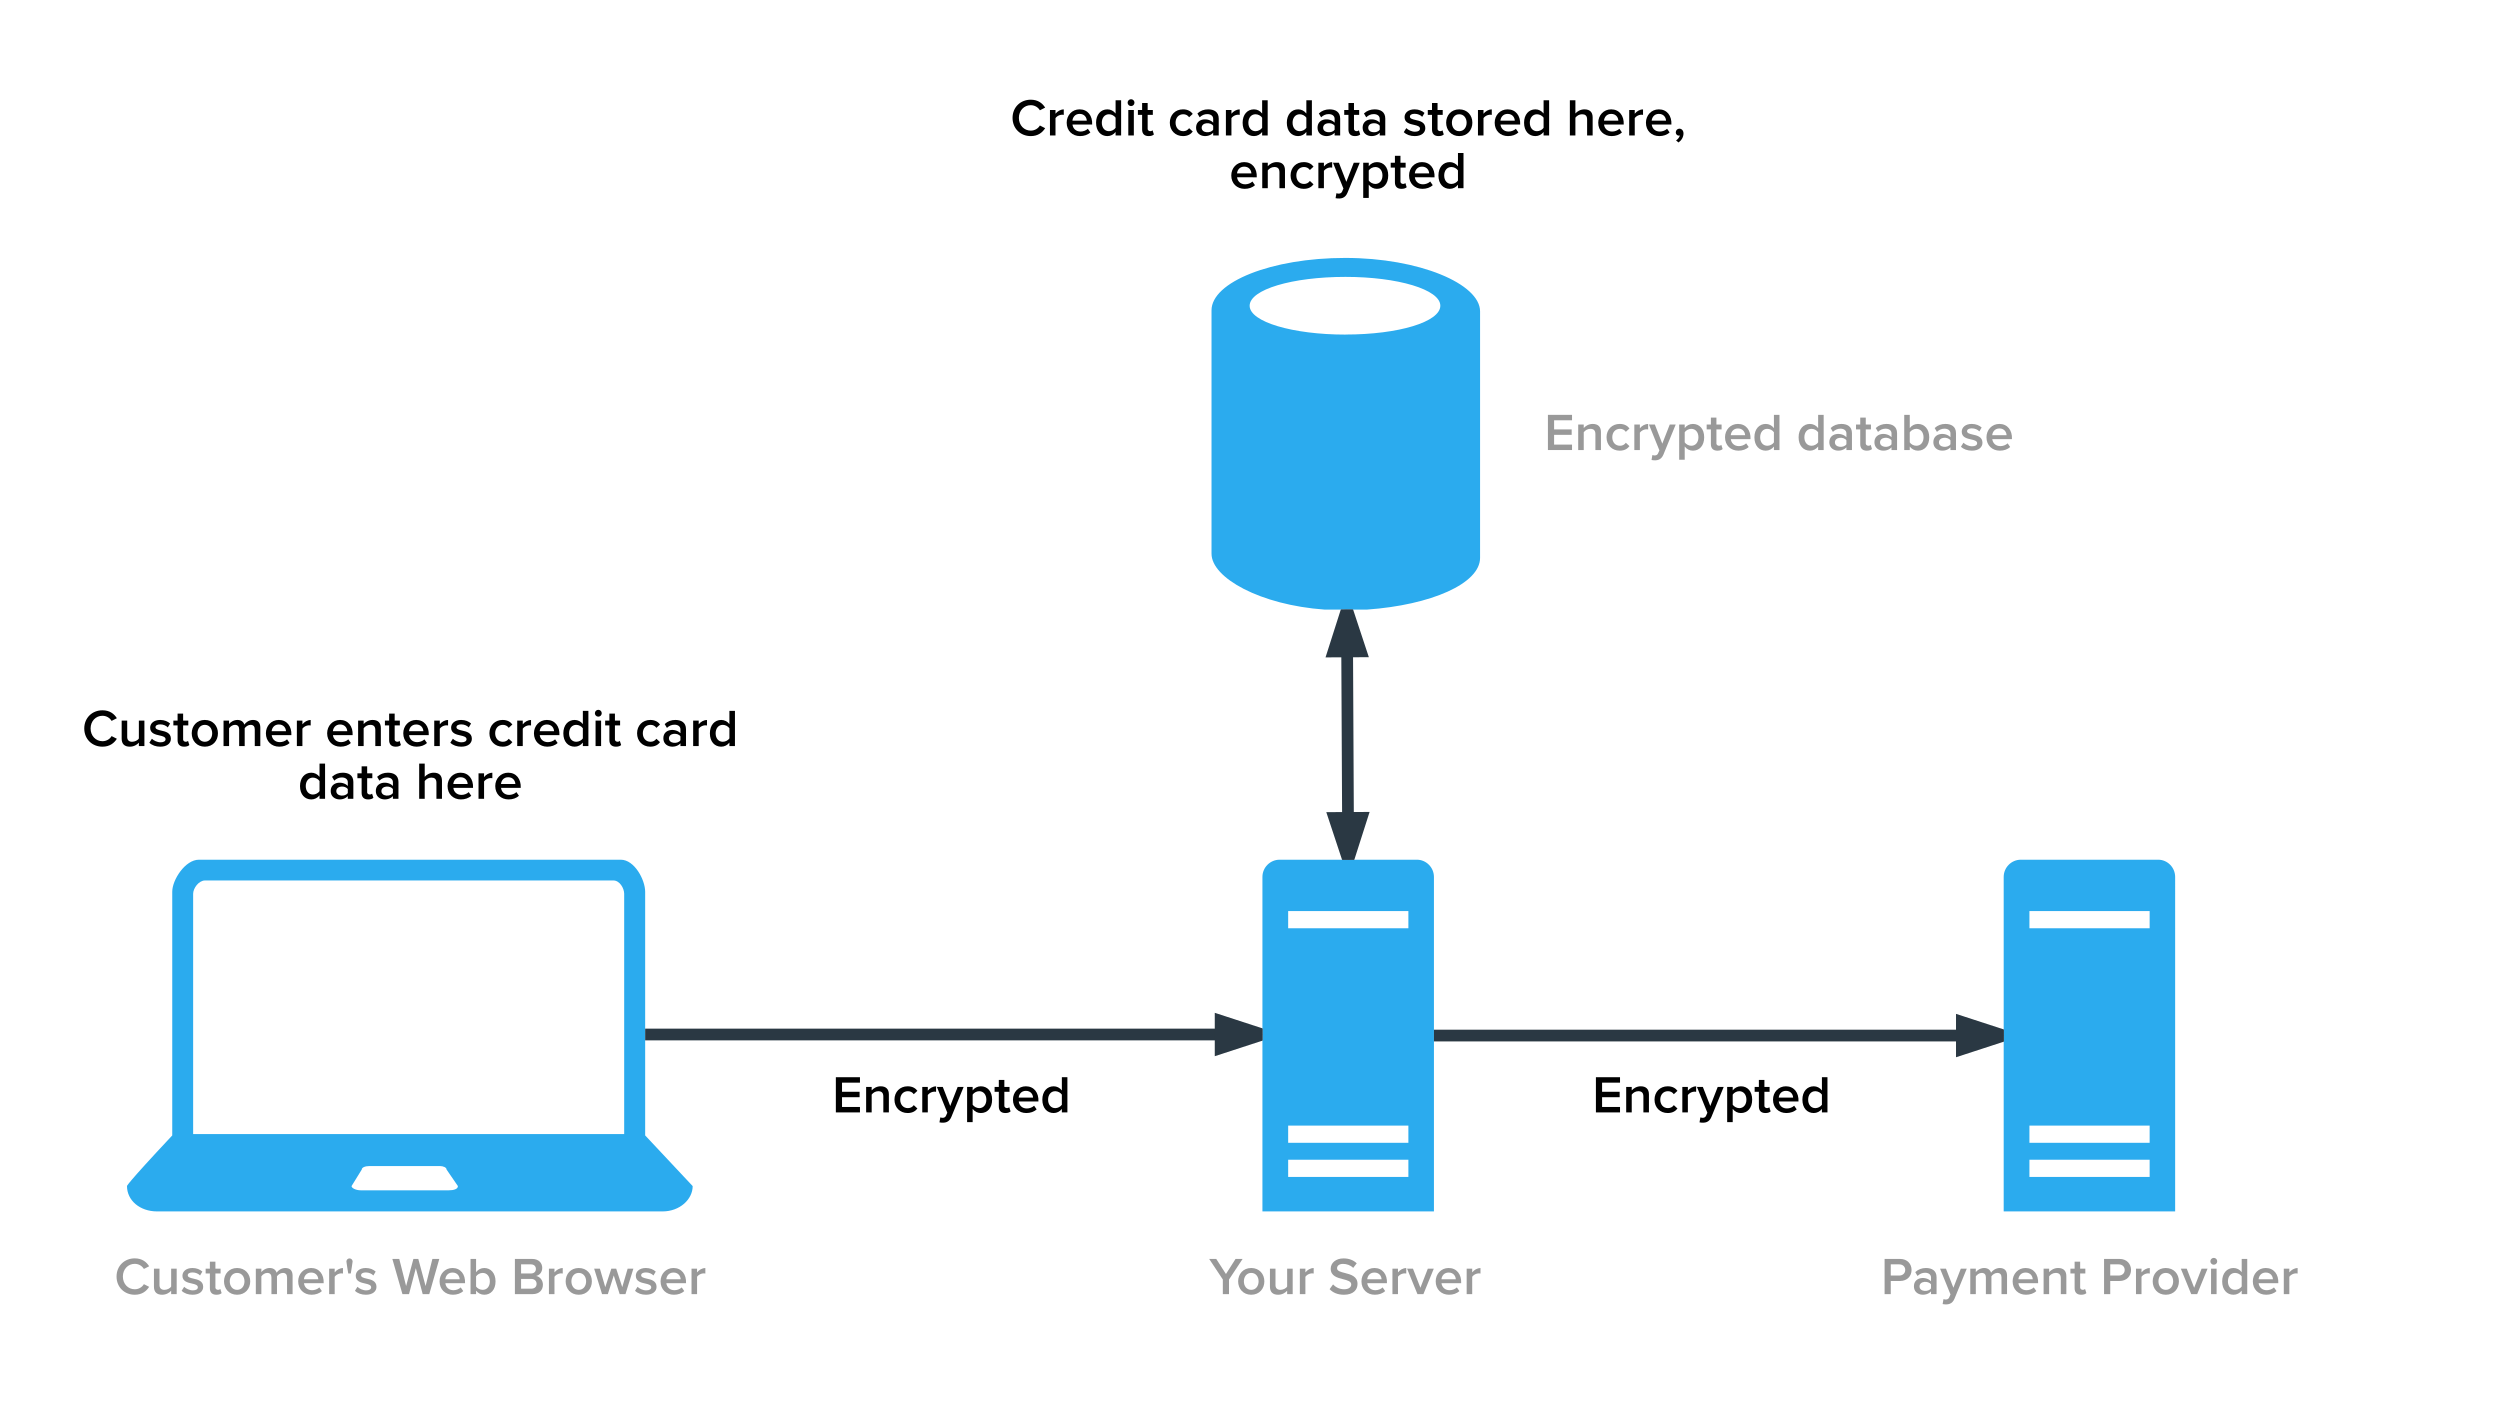 <svg xmlns="http://www.w3.org/2000/svg" xmlns:xlink="http://www.w3.org/1999/xlink" width="853" height="486.33"><g transform="translate(-202 -266.667)"><path d="M422.13 654.08v-83.16c0-4.08-3.67-10.92-8.3-10.92H269.85c-4.64 0-9.08 6.84-9.08 10.92v83.16c-16.2 17.28-15.44 17.28-15.44 17.28 0 4.92 4.44 8.64 10.23 8.64H428.1c5.8 0 10.24-4.08 10.24-8.64l-16.2-17.28zm-66.98 18.72h-30.1c-1.55 0-3.1-.72-3.1-1.44l3.48-5.64c0-.72 1.16-1.2 2.7-1.2h23.94c1.15 0 2.3.48 2.3 1.2l3.87 5.64c0 1.08-1.54 1.44-3.1 1.44zM415 653.6H267.9v-81.96c0-1.92 1.93-4.56 4.05-4.56h139.35c2.12 0 3.67 2.64 3.67 4.56v81.96zM661.1 380.83c-17.97 0-32.72-4.32-32.72-9.84 0-5.53 14.48-9.85 32.7-9.85 17.88 0 32.36 4.32 32.36 9.84 0 5.5-14.2 9.83-32.35 9.83zm-45.73 56.76v18c0 8.27 16.67 17.5 38.57 19.07h14.48c21.9-1.56 38.58-8.88 38.58-17.64V372.9c0-9.35-20.7-18.23-46-18.23s-45.63 8.28-45.63 17.88V437.6zM685.46 560H638.6c-3.22 0-5.86 2.64-5.86 5.88V680h58.52V565.88c0-3.24-2.64-5.88-5.8-5.88zm-2.92 108.24h-41.02v-5.88h41.02v5.88zm0-11.64h-41.02v-5.88h41.02v5.88zm0-73.2h-41.02v-5.88h41.02v5.88zM938.38 560H891.5c-3.2 0-5.84 2.64-5.84 5.88V680h58.5V565.88c0-3.24-2.62-5.88-5.78-5.88zm-2.92 108.24h-41.02v-5.88h41.02v5.88zm0-11.64h-41.02v-5.88h41.02v5.88zm0-73.2h-41.02v-5.88h41.02v5.88z" fill="#2babee"/><path d="M422.13 619.64h210.6" stroke="#2a3843" stroke-width="4" fill="none"/><path d="M422.13 621.64v-4zM632.74 619.64l-14.26 4.64V615z" fill="#2a3843"/><path d="M632.74 617.54v4.2l-16.26 5.3v-14.8zm-12.26 3.98l5.8-1.88-5.8-1.88z" fill="#2a3843"/><path d="M691.26 620h194.4" stroke="#2a3843" stroke-width="4" fill="none"/><path d="M691.26 622v-4zM885.66 620l-14.27 4.64v-9.28z" fill="#2a3843"/><path d="M885.66 617.9v4.2l-16.27 5.3v-14.8zm-12.27 3.98l5.8-1.88-5.8-1.88z" fill="#2a3843"/><path d="M662 560l-.42-85.33" stroke="#2a3843" stroke-width="4" fill="none"/><path d="M662 560l-4.7-14.24 9.27-.05z" fill="#2a3843"/><path d="M664.1 560h-4.2l-5.37-16.23 14.78-.07zm-4.04-12.26l1.9 5.8 1.86-5.82zM666.3 488.9l-9.28.05 4.56-14.28z" fill="#2a3843"/><path d="M669.05 490.9l-14.78.07 5.2-16.3h4.22zm-9.3-3.96l3.78-.02-1.92-5.78z" fill="#2a3843"/><path d="M542 291.67c0-2.76 2.24-5 5-5h230c2.76 0 5 2.24 5 5v50c0 2.76-2.24 5-5 5H547c-2.76 0-5-2.24-5-5z" fill="none"/><use xlink:href="#a" transform="matrix(1,0,0,1,542,286.667) translate(4.746 26.22)"/><use xlink:href="#b" transform="matrix(1,0,0,1,542,286.667) translate(58.458 26.22)"/><use xlink:href="#c" transform="matrix(1,0,0,1,542,286.667) translate(98.382 26.22)"/><use xlink:href="#d" transform="matrix(1,0,0,1,542,286.667) translate(138.504 26.22)"/><use xlink:href="#e" transform="matrix(1,0,0,1,542,286.667) translate(194.412 26.22)"/><use xlink:href="#f" transform="matrix(1,0,0,1,542,286.667) translate(79.428 44.22)"/><path d="M666 616c0-2.76 2.24-5 5-5h230c2.76 0 5 2.24 5 5v50c0 2.76-2.24 5-5 5H671c-2.76 0-5-2.24-5-5z" fill="none"/><use xlink:href="#g" transform="matrix(1,0,0,1,666,611) translate(79.248 35.22)"/><path d="M406.67 616c0-2.76 2.24-5 5-5h230c2.76 0 5 2.24 5 5v50c0 2.76-2.24 5-5 5h-230c-2.76 0-5-2.24-5-5z" fill="none"/><use xlink:href="#g" transform="matrix(1,0,0,1,406.667,611) translate(79.248 35.22)"/><path d="M222 500c0-2.76 2.24-5 5-5h230c2.76 0 5 2.24 5 5v50c0 2.76-2.24 5-5 5H227c-2.76 0-5-2.24-5-5z" fill="none"/><use xlink:href="#h" transform="matrix(1,0,0,1,222,495) translate(8.013 26.22)"/><use xlink:href="#i" transform="matrix(1,0,0,1,222,495) translate(90.939 26.22)"/><use xlink:href="#j" transform="matrix(1,0,0,1,222,495) translate(146.307 26.22)"/><use xlink:href="#k" transform="matrix(1,0,0,1,222,495) translate(196.689 26.22)"/><use xlink:href="#c" transform="matrix(1,0,0,1,222,495) translate(81.678 44.22)"/><use xlink:href="#l" transform="matrix(1,0,0,1,222,495) translate(121.8 44.22)"/><path d="M541 678c0-2.76 2.24-5 5-5h230c2.76 0 5 2.24 5 5v50c0 2.76-2.24 5-5 5H546c-2.76 0-5-2.24-5-5z" fill="none"/><g><use xlink:href="#m" transform="matrix(1,0,0,1,541,673) translate(73.551 35.22)"/><use xlink:href="#n" transform="matrix(1,0,0,1,541,673) translate(114.159 35.22)"/></g><path d="M795 678c0-2.76 2.24-5 5-5h230c2.76 0 5 2.24 5 5v50c0 2.76-2.24 5-5 5H800c-2.76 0-5-2.24-5-5z" fill="none"/><g><use xlink:href="#o" transform="matrix(1,0,0,1,795,673) translate(48.747 35.22)"/><use xlink:href="#p" transform="matrix(1,0,0,1,795,673) translate(123.627 35.22)"/></g><path d="M652 390c0-2.76 2.24-5 5-5h303.33c2.76 0 5 2.24 5 5v50c0 2.76-2.24 5-5 5H657c-2.76 0-5-2.24-5-5z" fill="none"/><g><use xlink:href="#q" transform="matrix(1,0,0,1,652,385) translate(76.873 35.22)"/><use xlink:href="#r" transform="matrix(1,0,0,1,652,385) translate(163.003 35.22)"/></g><path d="M222 678c0-2.76 2.24-5 5-5h230c2.76 0 5 2.24 5 5v50c0 2.76-2.24 5-5 5H227c-2.76 0-5-2.24-5-5z" fill="none"/><g><use xlink:href="#s" transform="matrix(1,0,0,1,222,673) translate(19.029 35.22)"/><use xlink:href="#t" transform="matrix(1,0,0,1,222,673) translate(113.763 35.22)"/><use xlink:href="#u" transform="matrix(1,0,0,1,222,673) translate(154.407 35.22)"/></g><defs><path d="M386 12C194 12 41-128 41-333s153-345 345-345c140 0 223 70 273 150l-100 51c-32-55-96-97-173-97-127 0-225 101-225 241S259-92 386-92c77 0 141-41 173-97l100 51C608-58 526 12 386 12" id="v"/><path d="M68 0v-483h105v71c36-46 94-82 157-82v104c-63-14-128 20-157 61V0H68" id="w"/><path d="M38-242c0-140 102-253 245-253 153 0 246 120 238 288H148c8 73 63 133 154 133 47 0 103-19 137-53l48 69c-48 46-119 70-196 70C146 12 38-89 38-242zm245-167c-90 0-131 69-136 128h272c-2-57-41-128-136-128" id="x"/><path d="M408 0v-66c-37 48-93 78-155 78C129 12 38-82 38-241c0-156 90-254 215-254 60 0 116 28 155 79v-251h105V0H408zm0-145v-192c-24-36-75-65-125-65-83 0-136 67-136 161 0 93 53 160 136 160 50 0 101-28 125-64" id="y"/><path d="M120-557c-35 0-65-29-65-65s30-65 65-65c36 0 65 29 65 65s-29 65-65 65zM68 0v-483h105V0H68" id="z"/><path d="M213 12C132 12 89-32 89-112v-279H9v-92h80v-132h105v132h98v92h-98v253c-9 59 64 71 93 40l25 79c-19 18-50 31-99 31" id="A"/><g id="a"><use transform="matrix(0.018,0,0,0.018,0,0)" xlink:href="#v"/><use transform="matrix(0.018,0,0,0.018,12.276,0)" xlink:href="#w"/><use transform="matrix(0.018,0,0,0.018,18.522,0)" xlink:href="#x"/><use transform="matrix(0.018,0,0,0.018,28.548,0)" xlink:href="#y"/><use transform="matrix(0.018,0,0,0.018,39.006,0)" xlink:href="#z"/><use transform="matrix(0.018,0,0,0.018,43.344,0)" xlink:href="#A"/></g><path d="M38-242c0-146 103-253 250-253 94 0 151 40 185 86l-69 64c-27-38-64-57-111-57-88 0-146 66-146 160S205-81 293-81c47 0 84-20 111-57l69 64c-34 46-91 86-185 86C141 12 38-95 38-242" id="B"/><path d="M363 0v-52C272 53 39 33 39-148c0-184 234-194 324-95v-72c0-56-46-90-113-90-54 0-101 20-143 61l-43-73c56-53 126-78 203-78 107 0 201 45 201 175V0H363zm0-110v-73c-45-73-218-69-218 37 0 105 174 109 218 36" id="C"/><g id="b"><use transform="matrix(0.018,0,0,0.018,0,0)" xlink:href="#B"/><use transform="matrix(0.018,0,0,0.018,8.946,0)" xlink:href="#C"/><use transform="matrix(0.018,0,0,0.018,18.594,0)" xlink:href="#w"/><use transform="matrix(0.018,0,0,0.018,24.84,0)" xlink:href="#y"/></g><g id="c"><use transform="matrix(0.018,0,0,0.018,0,0)" xlink:href="#y"/><use transform="matrix(0.018,0,0,0.018,10.458,0)" xlink:href="#C"/><use transform="matrix(0.018,0,0,0.018,20.106,0)" xlink:href="#A"/><use transform="matrix(0.018,0,0,0.018,25.848,0)" xlink:href="#C"/></g><path d="M26-63l48-76c34 35 101 68 164 68s95-23 95-59c0-42-51-57-110-70-83-18-182-40-182-148 0-79 68-147 190-147 82 0 144 29 188 68l-44 74c-29-33-83-58-143-58-55 0-90 20-90 54 0 37 48 50 105 63 84 18 187 42 187 156 0 85-71 150-201 150-82 0-157-26-207-75" id="D"/><path d="M286 12C133 12 38-103 38-242c0-138 95-253 248-253 155 0 249 115 249 253 0 139-94 254-249 254zm0-93c90 0 140-75 140-161 0-85-50-160-140-160-89 0-139 75-139 160 0 86 50 161 139 161" id="E"/><g id="d"><use transform="matrix(0.018,0,0,0.018,0,0)" xlink:href="#D"/><use transform="matrix(0.018,0,0,0.018,8.496,0)" xlink:href="#A"/><use transform="matrix(0.018,0,0,0.018,14.238,0)" xlink:href="#E"/><use transform="matrix(0.018,0,0,0.018,24.552,0)" xlink:href="#w"/><use transform="matrix(0.018,0,0,0.018,30.798,0)" xlink:href="#x"/><use transform="matrix(0.018,0,0,0.018,40.824,0)" xlink:href="#y"/></g><path d="M395 0v-304c0-75-39-98-98-98-53 0-99 32-124 65V0H68v-667h105v250c32-38 95-78 171-78 104 0 156 54 156 153V0H395" id="F"/><path d="M104 133L57 94c32-19 65-60 72-94-41 12-77-17-77-60 0-38 31-69 68-69 41 0 78 33 78 91 0 69-39 132-94 171" id="G"/><g id="e"><use transform="matrix(0.018,0,0,0.018,0,0)" xlink:href="#F"/><use transform="matrix(0.018,0,0,0.018,10.224,0)" xlink:href="#x"/><use transform="matrix(0.018,0,0,0.018,20.25,0)" xlink:href="#w"/><use transform="matrix(0.018,0,0,0.018,26.496,0)" xlink:href="#x"/><use transform="matrix(0.018,0,0,0.018,36.432,0)" xlink:href="#G"/></g><path d="M394 0v-302c0-75-38-100-97-100-54 0-100 32-124 65V0H68v-483h105v66c32-38 94-78 170-78 104 0 156 56 156 155V0H394" id="H"/><path d="M63 95c45 16 90 10 109-34l24-55L-2-483h112l141 362 141-362h113L272 87C230 187 154 208 47 189" id="I"/><path d="M173 184H68v-667h105v66c36-48 92-78 155-78 125 0 214 94 214 253S453 12 328 12c-61 0-116-27-155-79v251zm260-426c0-93-53-160-136-160-49 0-101 29-124 65v191c23 35 75 65 124 65 83 0 136-67 136-161" id="J"/><g id="f"><use transform="matrix(0.018,0,0,0.018,0,0)" xlink:href="#x"/><use transform="matrix(0.018,0,0,0.018,10.026,0)" xlink:href="#H"/><use transform="matrix(0.018,0,0,0.018,20.232,0)" xlink:href="#B"/><use transform="matrix(0.018,0,0,0.018,29.178,0)" xlink:href="#w"/><use transform="matrix(0.018,0,0,0.018,35.424,0)" xlink:href="#I"/><use transform="matrix(0.018,0,0,0.018,44.478,0)" xlink:href="#J"/><use transform="matrix(0.018,0,0,0.018,54.918,0)" xlink:href="#A"/><use transform="matrix(0.018,0,0,0.018,60.66,0)" xlink:href="#x"/><use transform="matrix(0.018,0,0,0.018,70.686,0)" xlink:href="#y"/></g><path d="M71 0v-667h457v103H188v173h333v103H188v185h340V0H71" id="K"/><g id="g"><use transform="matrix(0.018,0,0,0.018,0,0)" xlink:href="#K"/><use transform="matrix(0.018,0,0,0.018,10.386,0)" xlink:href="#H"/><use transform="matrix(0.018,0,0,0.018,20.592,0)" xlink:href="#B"/><use transform="matrix(0.018,0,0,0.018,29.538,0)" xlink:href="#w"/><use transform="matrix(0.018,0,0,0.018,35.784,0)" xlink:href="#I"/><use transform="matrix(0.018,0,0,0.018,44.838,0)" xlink:href="#J"/><use transform="matrix(0.018,0,0,0.018,55.278,0)" xlink:href="#A"/><use transform="matrix(0.018,0,0,0.018,61.02,0)" xlink:href="#x"/><use transform="matrix(0.018,0,0,0.018,71.046,0)" xlink:href="#y"/></g><path d="M394 0v-64c-35 39-95 76-171 76C119 12 68-42 68-141v-342h105v304c-7 144 181 106 221 35v-339h105V0H394" id="L"/><path d="M660 0v-315c0-52-23-87-79-87-47 0-91 33-112 64V0H364v-315c0-52-23-87-80-87-46 0-89 33-111 65V0H68v-483h105v66c20-30 84-78 157-78 72 0 116 36 132 89 28-44 92-89 164-89 89 0 139 48 139 146V0H660" id="M"/><g id="h"><use transform="matrix(0.018,0,0,0.018,0,0)" xlink:href="#v"/><use transform="matrix(0.018,0,0,0.018,12.276,0)" xlink:href="#L"/><use transform="matrix(0.018,0,0,0.018,22.482,0)" xlink:href="#D"/><use transform="matrix(0.018,0,0,0.018,30.978,0)" xlink:href="#A"/><use transform="matrix(0.018,0,0,0.018,36.72,0)" xlink:href="#E"/><use transform="matrix(0.018,0,0,0.018,47.034,0)" xlink:href="#M"/><use transform="matrix(0.018,0,0,0.018,62.028,0)" xlink:href="#x"/><use transform="matrix(0.018,0,0,0.018,72.054,0)" xlink:href="#w"/></g><g id="i"><use transform="matrix(0.018,0,0,0.018,0,0)" xlink:href="#x"/><use transform="matrix(0.018,0,0,0.018,10.026,0)" xlink:href="#H"/><use transform="matrix(0.018,0,0,0.018,20.232,0)" xlink:href="#A"/><use transform="matrix(0.018,0,0,0.018,25.974,0)" xlink:href="#x"/><use transform="matrix(0.018,0,0,0.018,36,0)" xlink:href="#w"/><use transform="matrix(0.018,0,0,0.018,42.246,0)" xlink:href="#D"/></g><g id="j"><use transform="matrix(0.018,0,0,0.018,0,0)" xlink:href="#B"/><use transform="matrix(0.018,0,0,0.018,8.946,0)" xlink:href="#w"/><use transform="matrix(0.018,0,0,0.018,15.192,0)" xlink:href="#x"/><use transform="matrix(0.018,0,0,0.018,25.218,0)" xlink:href="#y"/><use transform="matrix(0.018,0,0,0.018,35.676,0)" xlink:href="#z"/><use transform="matrix(0.018,0,0,0.018,40.014,0)" xlink:href="#A"/></g><g id="k"><use transform="matrix(0.018,0,0,0.018,0,0)" xlink:href="#B"/><use transform="matrix(0.018,0,0,0.018,8.946,0)" xlink:href="#C"/><use transform="matrix(0.018,0,0,0.018,18.594,0)" xlink:href="#w"/><use transform="matrix(0.018,0,0,0.018,24.84,0)" xlink:href="#y"/></g><g id="l"><use transform="matrix(0.018,0,0,0.018,0,0)" xlink:href="#F"/><use transform="matrix(0.018,0,0,0.018,10.224,0)" xlink:href="#x"/><use transform="matrix(0.018,0,0,0.018,20.25,0)" xlink:href="#w"/><use transform="matrix(0.018,0,0,0.018,26.496,0)" xlink:href="#x"/></g><path fill="#999" d="M260 0v-277L1-667h134l184 286 182-286h134L377-277V0H260" id="N"/><path fill="#999" d="M286 12C133 12 38-103 38-242c0-138 95-253 248-253 155 0 249 115 249 253 0 139-94 254-249 254zm0-93c90 0 140-75 140-161 0-85-50-160-140-160-89 0-139 75-139 160 0 86 50 161 139 161" id="O"/><path fill="#999" d="M394 0v-64c-35 39-95 76-171 76C119 12 68-42 68-141v-342h105v304c-7 144 181 106 221 35v-339h105V0H394" id="P"/><path fill="#999" d="M68 0v-483h105v71c36-46 94-82 157-82v104c-63-14-128 20-157 61V0H68" id="Q"/><g id="m"><use transform="matrix(0.018,0,0,0.018,0,0)" xlink:href="#N"/><use transform="matrix(0.018,0,0,0.018,9.216,0)" xlink:href="#O"/><use transform="matrix(0.018,0,0,0.018,19.53,0)" xlink:href="#P"/><use transform="matrix(0.018,0,0,0.018,29.736,0)" xlink:href="#Q"/></g><path fill="#999" d="M28-94l65-90c46 49 118 92 211 92 96 0 134-47 134-91 0-60-71-78-152-99-109-27-237-59-237-200 0-110 97-195 243-195 104 0 188 33 250 93l-67 87c-52-52-123-76-193-76-69 0-113 33-113 83 0 52 68 69 147 89 110 28 241 62 241 207 0 111-78 206-258 206C176 12 87-31 28-94" id="R"/><path fill="#999" d="M38-242c0-140 102-253 245-253 153 0 246 120 238 288H148c8 73 63 133 154 133 47 0 103-19 137-53l48 69c-48 46-119 70-196 70C146 12 38-89 38-242zm245-167c-90 0-131 69-136 128h272c-2-57-41-128-136-128" id="S"/><path fill="#999" d="M195 0L-2-483h112l141 362 141-362h113L308 0H195" id="T"/><g id="n"><use transform="matrix(0.018,0,0,0.018,0,0)" xlink:href="#R"/><use transform="matrix(0.018,0,0,0.018,10.692,0)" xlink:href="#S"/><use transform="matrix(0.018,0,0,0.018,20.718,0)" xlink:href="#Q"/><use transform="matrix(0.018,0,0,0.018,26.964,0)" xlink:href="#T"/><use transform="matrix(0.018,0,0,0.018,36.018,0)" xlink:href="#S"/><use transform="matrix(0.018,0,0,0.018,46.044,0)" xlink:href="#Q"/></g><path fill="#999" d="M71 0v-667h293c140 0 218 96 218 209s-79 209-218 209H188V0H71zm391-458c0-64-48-106-114-106H188v212h160c66 0 114-42 114-106" id="U"/><path fill="#999" d="M363 0v-52C272 53 39 33 39-148c0-184 234-194 324-95v-72c0-56-46-90-113-90-54 0-101 20-143 61l-43-73c56-53 126-78 203-78 107 0 201 45 201 175V0H363zm0-110v-73c-45-73-218-69-218 37 0 105 174 109 218 36" id="V"/><path fill="#999" d="M63 95c45 16 90 10 109-34l24-55L-2-483h112l141 362 141-362h113L272 87C230 187 154 208 47 189" id="W"/><path fill="#999" d="M660 0v-315c0-52-23-87-79-87-47 0-91 33-112 64V0H364v-315c0-52-23-87-80-87-46 0-89 33-111 65V0H68v-483h105v66c20-30 84-78 157-78 72 0 116 36 132 89 28-44 92-89 164-89 89 0 139 48 139 146V0H660" id="X"/><path fill="#999" d="M394 0v-302c0-75-38-100-97-100-54 0-100 32-124 65V0H68v-483h105v66c32-38 94-78 170-78 104 0 156 56 156 155V0H394" id="Y"/><path fill="#999" d="M213 12C132 12 89-32 89-112v-279H9v-92h80v-132h105v132h98v92h-98v253c-9 59 64 71 93 40l25 79c-19 18-50 31-99 31" id="Z"/><g id="o"><use transform="matrix(0.018,0,0,0.018,0,0)" xlink:href="#U"/><use transform="matrix(0.018,0,0,0.018,10.584,0)" xlink:href="#V"/><use transform="matrix(0.018,0,0,0.018,20.232,0)" xlink:href="#W"/><use transform="matrix(0.018,0,0,0.018,29.286,0)" xlink:href="#X"/><use transform="matrix(0.018,0,0,0.018,44.28,0)" xlink:href="#S"/><use transform="matrix(0.018,0,0,0.018,54.306,0)" xlink:href="#Y"/><use transform="matrix(0.018,0,0,0.018,64.512,0)" xlink:href="#Z"/></g><path fill="#999" d="M120-557c-35 0-65-29-65-65s30-65 65-65c36 0 65 29 65 65s-29 65-65 65zM68 0v-483h105V0H68" id="aa"/><path fill="#999" d="M408 0v-66c-37 48-93 78-155 78C129 12 38-82 38-241c0-156 90-254 215-254 60 0 116 28 155 79v-251h105V0H408zm0-145v-192c-24-36-75-65-125-65-83 0-136 67-136 161 0 93 53 160 136 160 50 0 101-28 125-64" id="ab"/><g id="p"><use transform="matrix(0.018,0,0,0.018,0,0)" xlink:href="#U"/><use transform="matrix(0.018,0,0,0.018,10.944,0)" xlink:href="#Q"/><use transform="matrix(0.018,0,0,0.018,17.19,0)" xlink:href="#O"/><use transform="matrix(0.018,0,0,0.018,27.504,0)" xlink:href="#T"/><use transform="matrix(0.018,0,0,0.018,36.558,0)" xlink:href="#aa"/><use transform="matrix(0.018,0,0,0.018,40.896,0)" xlink:href="#ab"/><use transform="matrix(0.018,0,0,0.018,51.354,0)" xlink:href="#S"/><use transform="matrix(0.018,0,0,0.018,61.38,0)" xlink:href="#Q"/></g><path fill="#999" d="M71 0v-667h457v103H188v173h333v103H188v185h340V0H71" id="ac"/><path fill="#999" d="M38-242c0-146 103-253 250-253 94 0 151 40 185 86l-69 64c-27-38-64-57-111-57-88 0-146 66-146 160S205-81 293-81c47 0 84-20 111-57l69 64c-34 46-91 86-185 86C141 12 38-95 38-242" id="ad"/><path fill="#999" d="M173 184H68v-667h105v66c36-48 92-78 155-78 125 0 214 94 214 253S453 12 328 12c-61 0-116-27-155-79v251zm260-426c0-93-53-160-136-160-49 0-101 29-124 65v191c23 35 75 65 124 65 83 0 136-67 136-161" id="ae"/><g id="q"><use transform="matrix(0.018,0,0,0.018,0,0)" xlink:href="#ac"/><use transform="matrix(0.018,0,0,0.018,10.386,0)" xlink:href="#Y"/><use transform="matrix(0.018,0,0,0.018,20.592,0)" xlink:href="#ad"/><use transform="matrix(0.018,0,0,0.018,29.538,0)" xlink:href="#Q"/><use transform="matrix(0.018,0,0,0.018,35.784,0)" xlink:href="#W"/><use transform="matrix(0.018,0,0,0.018,44.838,0)" xlink:href="#ae"/><use transform="matrix(0.018,0,0,0.018,55.278,0)" xlink:href="#Z"/><use transform="matrix(0.018,0,0,0.018,61.02,0)" xlink:href="#S"/><use transform="matrix(0.018,0,0,0.018,71.046,0)" xlink:href="#ab"/></g><path fill="#999" d="M68 0v-667h105v251c38-51 94-79 155-79 124 0 214 98 214 254 0 159-91 253-214 253-63 0-118-30-155-78V0H68zm105-145c23 36 75 64 124 64 84 0 137-66 137-160s-53-161-137-161c-49 0-101 30-124 66v191" id="af"/><path fill="#999" d="M26-63l48-76c34 35 101 68 164 68s95-23 95-59c0-42-51-57-110-70-83-18-182-40-182-148 0-79 68-147 190-147 82 0 144 29 188 68l-44 74c-29-33-83-58-143-58-55 0-90 20-90 54 0 37 48 50 105 63 84 18 187 42 187 156 0 85-71 150-201 150-82 0-157-26-207-75" id="ag"/><g id="r"><use transform="matrix(0.018,0,0,0.018,0,0)" xlink:href="#ab"/><use transform="matrix(0.018,0,0,0.018,10.458,0)" xlink:href="#V"/><use transform="matrix(0.018,0,0,0.018,20.106,0)" xlink:href="#Z"/><use transform="matrix(0.018,0,0,0.018,25.848,0)" xlink:href="#V"/><use transform="matrix(0.018,0,0,0.018,35.496,0)" xlink:href="#af"/><use transform="matrix(0.018,0,0,0.018,45.954,0)" xlink:href="#V"/><use transform="matrix(0.018,0,0,0.018,55.602,0)" xlink:href="#ag"/><use transform="matrix(0.018,0,0,0.018,64.098,0)" xlink:href="#S"/></g><path fill="#999" d="M386 12C194 12 41-128 41-333s153-345 345-345c140 0 223 70 273 150l-100 51c-32-55-96-97-173-97-127 0-225 101-225 241S259-92 386-92c77 0 141-41 173-97l100 51C608-58 526 12 386 12" id="ah"/><path fill="#999" d="M83-391S48-601 48-618c0-32 26-59 59-59 32 0 59 27 59 59 0 17-35 227-35 227H83" id="ai"/><g id="s"><use transform="matrix(0.018,0,0,0.018,0,0)" xlink:href="#ah"/><use transform="matrix(0.018,0,0,0.018,12.276,0)" xlink:href="#P"/><use transform="matrix(0.018,0,0,0.018,22.482,0)" xlink:href="#ag"/><use transform="matrix(0.018,0,0,0.018,30.978,0)" xlink:href="#Z"/><use transform="matrix(0.018,0,0,0.018,36.72,0)" xlink:href="#O"/><use transform="matrix(0.018,0,0,0.018,47.034,0)" xlink:href="#X"/><use transform="matrix(0.018,0,0,0.018,62.028,0)" xlink:href="#S"/><use transform="matrix(0.018,0,0,0.018,72.054,0)" xlink:href="#Q"/><use transform="matrix(0.018,0,0,0.018,78.3,0)" xlink:href="#ai"/><use transform="matrix(0.018,0,0,0.018,81.612,0)" xlink:href="#ag"/></g><path fill="#999" d="M581 0L451-492 322 0H197L6-667h131l130 514 138-514h93l138 514 129-514h131L706 0H581" id="aj"/><g id="t"><use transform="matrix(0.018,0,0,0.018,0,0)" xlink:href="#aj"/><use transform="matrix(0.018,0,0,0.018,15.534,0)" xlink:href="#S"/><use transform="matrix(0.018,0,0,0.018,25.56,0)" xlink:href="#af"/></g><path fill="#999" d="M71 0v-667h328c122 0 190 76 190 170 0 84-54 140-116 153 71 11 129 82 129 164C602-77 533 0 408 0H71zm117-391h187c60 0 94-36 94-86s-34-87-94-87H188v173zm0 288h192c64 0 102-35 102-93 0-50-35-92-102-92H188v185" id="ak"/><path fill="#999" d="M489 0L377-354 265 0H155L5-483h109l102 351 115-351h92l115 351 102-351h109L599 0H489" id="al"/><g id="u"><use transform="matrix(0.018,0,0,0.018,0,0)" xlink:href="#ak"/><use transform="matrix(0.018,0,0,0.018,11.664,0)" xlink:href="#Q"/><use transform="matrix(0.018,0,0,0.018,17.91,0)" xlink:href="#O"/><use transform="matrix(0.018,0,0,0.018,28.224,0)" xlink:href="#al"/><use transform="matrix(0.018,0,0,0.018,41.796,0)" xlink:href="#ag"/><use transform="matrix(0.018,0,0,0.018,50.292,0)" xlink:href="#S"/><use transform="matrix(0.018,0,0,0.018,60.318,0)" xlink:href="#Q"/></g></defs></g></svg>
